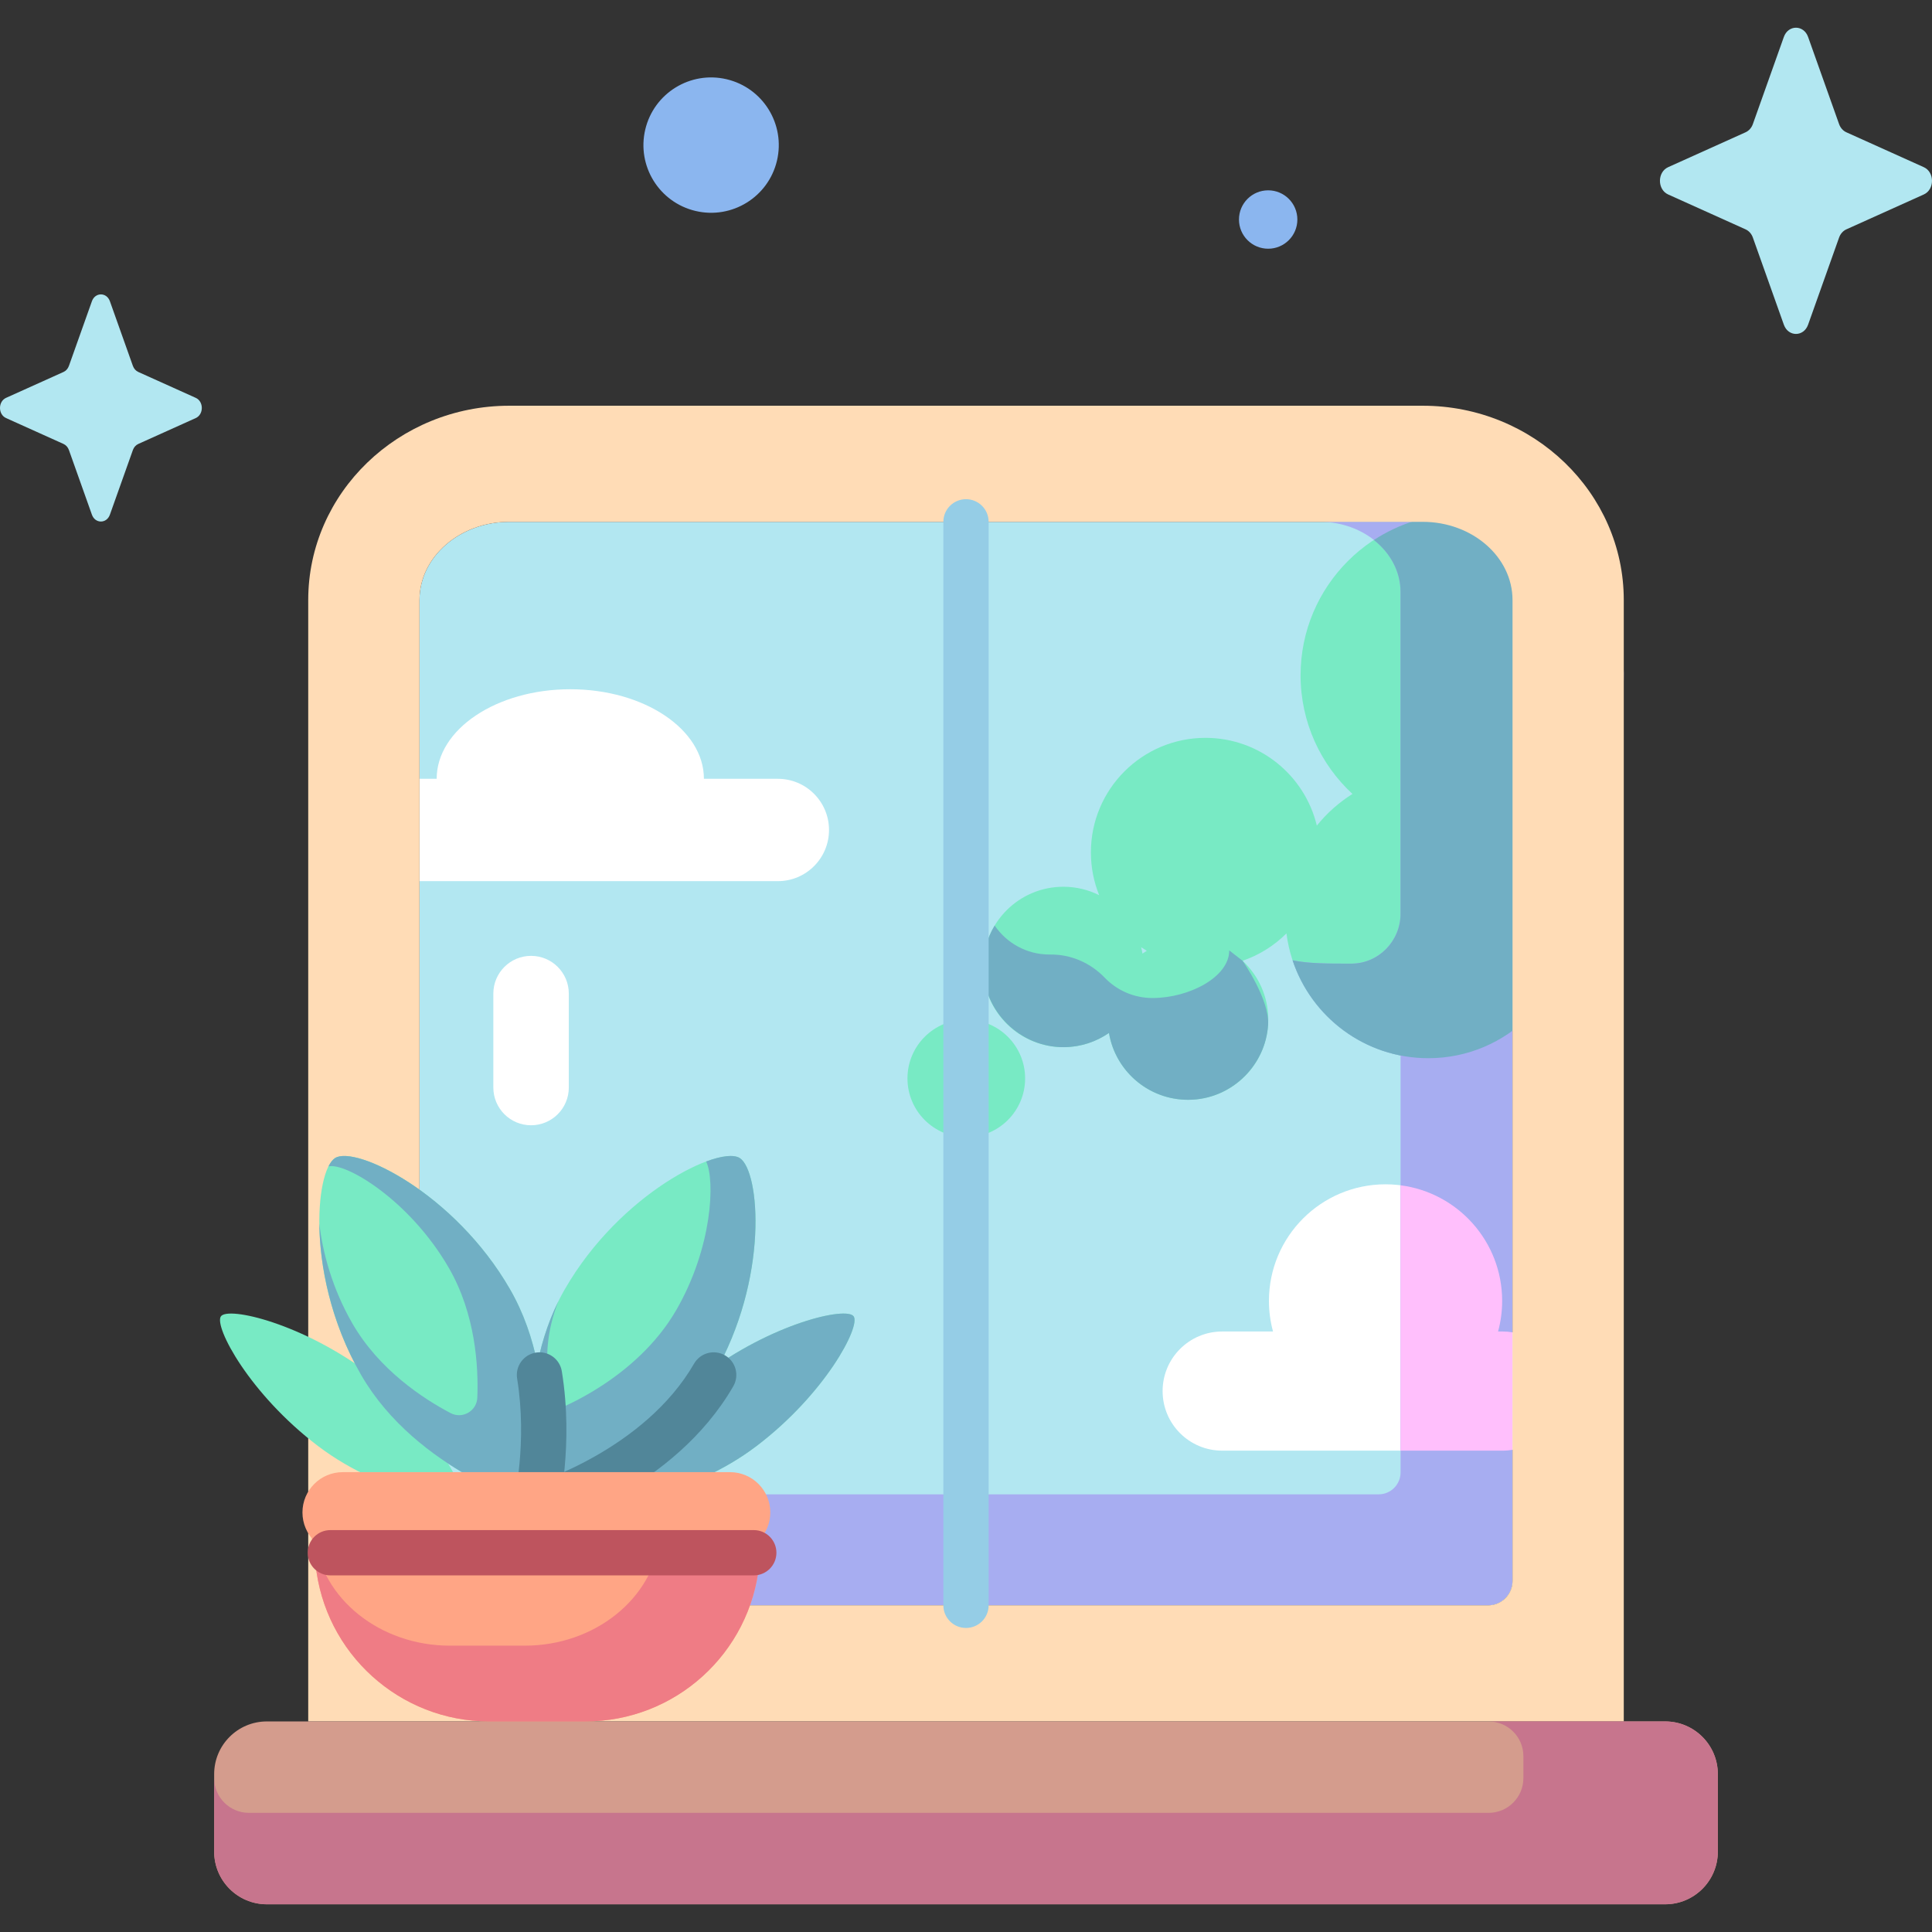 <svg id="Capa_1" enable-background="new 0 0 512 512" height="512" viewBox="0 0 512 512" width="512" xmlns="http://www.w3.org/2000/svg"><rect x="0" y="0" width="512" height="512" fill="#333333" stroke="none"/><g><g><path d="m117.638 425.427h276.724c3.574 0 6.471-2.897 6.471-6.471v-259.938c0-11.429-10.68-20.728-23.806-20.728h-242.053c-13.127 0-23.807 9.299-23.807 20.728v259.938c0 3.574 2.897 6.471 6.471 6.471z" fill="#b2e7f1"/><path d="m186.546 206.39c0-13.107-15.854-23.733-35.411-23.733s-35.411 10.626-35.411 23.733h-4.556v27.124h94.968c7.49 0 13.562-6.072 13.562-13.562 0-7.49-6.072-13.562-13.562-13.562z" fill="#fff"/><path d="m397.006 352.861c.701-2.584 1.081-5.299 1.081-8.105 0-17.067-13.836-30.902-30.902-30.902-17.067 0-30.902 13.836-30.902 30.902 0 2.806.381 5.521 1.081 8.105h-13.471c-8.72 0-15.788 7.069-15.788 15.788 0 8.72 7.069 15.788 15.788 15.788h74.421c8.72 0 15.788-7.069 15.788-15.788 0-8.719-7.069-15.788-15.788-15.788z" fill="#fff"/><path d="m256.078 270.202c-8.61 0-15.59 6.98-15.59 15.59s6.98 15.59 15.59 15.59 15.59-6.98 15.59-15.59-6.98-15.59-15.59-15.59z" fill="#78eac4"/><path d="m428.317 178.966c0-23.652-17.174-42.826-40.826-42.826s-42.826 19.174-42.826 42.826c0 12.428 5.299 23.614 13.755 31.438-3.6 2.255-6.793 5.097-9.447 8.393-3.198-13.34-15.195-23.259-29.516-23.259-16.767 0-30.359 13.592-30.359 30.359 0 4.01.785 7.834 2.197 11.338-2.858-1.429-6.08-2.238-9.492-2.238-11.741 0-21.258 9.518-21.258 21.258s9.518 21.258 21.258 21.258c4.49 0 8.651-1.395 12.082-3.771 1.686 10.054 10.426 17.717 20.959 17.717 11.74 0 21.258-9.517 21.258-21.258 0-6.159-2.622-11.703-6.807-15.586 4.425-1.516 8.392-4.017 11.629-7.253 2.373 18.649 18.287 33.07 37.58 33.07 20.93 0 37.897-16.967 37.897-37.897 0-9.726-3.668-18.593-9.691-25.303 13.999-7.043 21.607-21.528 21.607-38.266zm-125.906 72.052c.489.333.99.649 1.499.954-.391.235-.773.484-1.147.743-.096-.574-.211-1.14-.352-1.697z" fill="#78eac4"/><path d="m329.297 254.616s-3.534-2.767-3.534-2.75c0 7.076-10.645 12.619-20.346 12.619-4.974 0-9.463-2.068-12.658-5.39-3.798-3.95-8.968-6.196-14.447-6.135-.066.001-.132.001-.198.001-6.034 0-11.355-3.045-14.517-7.679-1.991 3.297-3.113 7.178-3.046 11.327.189 11.602 9.943 21.058 21.545 20.903 4.379-.059 8.435-1.445 11.792-3.769 1.759 10.484 11.185 18.367 22.318 17.675 10.573-.658 19.173-9.238 19.854-19.81.432-6.718-6.763-16.992-6.763-16.992z" fill="#71afc4"/><path d="m430.261 176.752c-1.047-20.793-17.224-37.998-37.911-40.337-5.735-.648-11.257-.125-16.399 1.311.57.177 1.131.373 1.688.577-.204-.005-.407-.014-.612-.014h-27.231c11.782 0 21.368 8.347 21.368 18.605v85.231c0 7.221-5.781 13.215-13.002 13.247-.047 0-.094 0-.141 0-6.144 0-11.315-.005-15.469-.888 4.254 12.811 15.152 22.585 28.613 25.231v110.491c0 3.208-2.6 5.808-5.808 5.808h-248.38c-3.208 0-5.808-2.6-5.808-5.808v28.748c0 3.574 2.897 6.471 6.471 6.471h276.725c3.574 0 6.471-2.897 6.471-6.471v-145.803c9.436-6.893 15.57-18.035 15.57-30.615 0-9.726-3.668-18.593-9.691-25.303 14.607-7.353 24.436-22.814 23.546-40.481z" fill="#a7adf1"/><path d="m428.317 178.966c0-23.652-17.174-42.826-40.826-42.826-8.639 0-16.674 2.567-23.401 6.966 4.331 3.408 7.073 8.319 7.073 13.789v85.231c0 7.221-5.781 13.215-13.002 13.247-.047 0-.094 0-.141 0-6.144 0-11.316-.005-15.469-.888v.001c5.005 15.071 19.203 25.946 35.955 25.946 20.93 0 37.897-16.967 37.897-37.897 0-9.726-3.668-18.593-9.691-25.303 13.997-7.043 21.605-21.529 21.605-38.266z" fill="#71afc4"/><path d="m400.833 384.218v-31.137c-.822-.132-1.66-.22-2.519-.22h-1.307c.701-2.584 1.081-5.299 1.081-8.105 0-15.718-11.738-28.685-26.924-30.639v70.32h27.15c.859 0 1.697-.087 2.519-.219z" fill="#ffbffc"/><path d="m377.027 107.522h-242.053c-29.385 0-53.291 23.101-53.291 51.496v297.177h348.634v-297.176c0-28.396-23.906-51.497-53.29-51.497zm23.806 311.434c0 3.574-2.897 6.471-6.471 6.471h-276.724c-3.574 0-6.471-2.897-6.471-6.471v-259.937c0-11.43 10.68-20.728 23.807-20.728h242.053c13.127 0 23.806 9.299 23.806 20.728z" fill="#ffdcb6"/><path d="m441.281 504.656h-370.562c-7.713 0-13.965-6.253-13.965-13.965v-20.53c0-7.713 6.252-13.965 13.965-13.965h370.561c7.713 0 13.965 6.253 13.965 13.965v20.53c.001 7.713-6.252 13.965-13.964 13.965z" fill="#d49c8d"/><path d="m441.28 456.195h-46.782c5.089 0 9.215 4.125 9.215 9.215v5.802c0 5.089-4.125 9.214-9.215 9.214h-328.53c-5.089 0-9.214-4.125-9.214-9.214v19.479c0 7.713 6.252 13.965 13.965 13.965h370.561c7.713 0 13.965-6.253 13.965-13.965v-20.53c.001-7.713-6.252-13.966-13.965-13.966z" fill="#c7758d"/><path d="m98.48 364.491c18.137 13.794 25.727 34.329 25.727 34.329s-21.816-1.83-39.953-15.625c-18.137-13.794-27.551-31.586-25.727-34.329s21.816 1.831 39.953 15.625z" fill="#78eac4"/><path d="m186.288 364.491c-18.137 13.794-25.727 34.329-25.727 34.329s21.816-1.83 39.953-15.625c18.137-13.794 27.551-31.586 25.727-34.329-1.823-2.743-21.816 1.831-39.953 15.625z" fill="#78eac4"/><path d="m186.288 364.491c-18.137 13.794-25.727 34.329-25.727 34.329s21.816-1.83 39.953-15.625c18.137-13.794 27.551-31.586 25.727-34.329-1.823-2.743-21.816 1.831-39.953 15.625z" fill="#71afc4"/><path d="m149.709 341.614c-14.701 25.462-6.904 57.485-6.904 57.485s31.63-9.26 46.331-34.722 12.285-54.066 6.905-57.485c-5.382-3.418-31.631 9.26-46.332 34.722z" fill="#78eac4"/><path d="m196.04 306.892c-1.53-.972-4.749-.639-8.908.915 2.399 4.92 1.697 22.72-7.907 39.357-10.654 18.452-31.56 26.327-31.56 26.327s-6.168-12.234.294-28.599c-12.298 24.848-5.154 54.206-5.154 54.206s31.63-9.26 46.331-34.722c14.7-25.462 12.284-54.066 6.904-57.484z" fill="#71afc4"/><g><path d="m142.802 405.1c-2.596 0-4.989-1.698-5.756-4.316-.93-3.178.891-6.508 4.066-7.442.41-.122 29.574-9.012 42.826-31.965 1.656-2.869 5.325-3.853 8.196-2.196 2.87 1.657 3.853 5.327 2.196 8.196-15.722 27.231-48.455 37.074-49.841 37.48-.561.164-1.129.243-1.687.243z" fill="#518699"/></g><path d="m135.13 341.614c14.701 25.462 6.905 57.485 6.905 57.485s-31.63-9.26-46.331-34.722-12.285-54.066-6.905-57.485c5.381-3.418 31.631 9.26 46.331 34.722z" fill="#78eac4"/><path d="m135.13 341.614c-14.701-25.462-40.95-38.14-46.331-34.722-.634.403-1.225 1.167-1.754 2.224 4.48-1.142 21.509 8.887 31.909 26.899 7.095 12.29 7.862 26.206 7.541 34.379-.139 3.545-3.944 5.742-7.084 4.09-7.239-3.809-18.907-11.431-26.003-23.72-5.339-9.246-7.93-18.869-8.776-26.535.083 11.193 2.984 26.142 11.071 40.148 14.701 25.462 46.331 34.722 46.331 34.722s7.797-32.023-6.904-57.485z" fill="#71afc4"/><g><path d="m142.039 405.1c-.47 0-.947-.056-1.425-.172-3.219-.784-5.193-4.029-4.41-7.249.035-.143 3.606-15.334.84-32.339-.532-3.271 1.688-6.353 4.958-6.886 3.278-.534 6.355 1.688 6.886 4.958 3.173 19.496-.851 36.396-1.023 37.105-.669 2.743-3.123 4.583-5.826 4.583z" fill="#518699"/></g><path d="m155.135 456.195h-25.431c-23.788 0-43.706-18.026-46.073-41.696l-1.18-8.542c-.609-7.693 5.47-14.271 13.187-14.271h93.562c7.717 0 13.796 6.578 13.187 14.271l-1.18 8.542c-2.366 23.67-22.284 41.696-46.072 41.696z" fill="#ffa585"/><path d="m189.201 391.686h-23.62c6.01 0 10.744 4.531 10.27 9.83l-.919 5.883c-1.843 16.303-17.356 28.719-35.883 28.719h-19.806c-18.527 0-34.039-12.416-35.883-28.719l-.742-4.752c-.185 1.069-.257 2.175-.167 3.311l1.18 8.542c2.367 23.67 22.285 41.696 46.073 41.696h25.431c23.788 0 43.706-18.026 46.073-41.696l1.18-8.542c.608-7.694-5.47-14.272-13.187-14.272z" fill="#ef7c85"/><g><path d="m256 431.427c-3.313 0-6-2.686-6-6v-287.137c0-3.313 2.686-6 6-6 3.313 0 6 2.687 6 6v287.137c0 3.313-2.687 6-6 6z" fill="#95cde6"/></g><path d="m193.458 411.492h-102.625c-5.898 0-10.679-4.781-10.679-10.679 0-5.898 4.781-10.679 10.679-10.679h102.625c5.898 0 10.679 4.781 10.679 10.679 0 5.898-4.781 10.679-10.679 10.679z" fill="#ffa585"/><g><path d="m199.758 417.492h-112.209c-3.313 0-6-2.686-6-6s2.687-6 6-6h112.209c3.314 0 6 2.686 6 6s-2.687 6-6 6z" fill="#be545e"/></g><g><path d="m140.739 298.207c-5.522 0-10-4.477-10-10v-24.894c0-5.523 4.478-10 10-10 5.523 0 10 4.477 10 10v24.894c0 5.523-4.477 10-10 10z" fill="#fff"/></g></g><path d="m479.163 9.791 8.215 23.098c.352.989 1.048 1.773 1.926 2.168l20.521 9.246c2.899 1.306 2.899 5.925 0 7.232l-20.521 9.246c-.878.396-1.575 1.18-1.926 2.168l-8.215 23.098c-1.16 3.263-5.264 3.263-6.425 0l-8.214-23.098c-.352-.989-1.048-1.773-1.927-2.168l-20.521-9.246c-2.899-1.306-2.899-5.925 0-7.232l20.521-9.246c.879-.396 1.575-1.18 1.927-2.168l8.214-23.098c1.161-3.263 5.265-3.263 6.425 0z" fill="#b2e7f1"/><path d="m29.124 79.832 6.093 17.133c.261.734.777 1.315 1.429 1.609l15.222 6.858c2.151.969 2.151 4.395 0 5.364l-15.222 6.858c-.652.294-1.168.875-1.429 1.609l-6.093 17.133c-.861 2.421-3.905 2.421-4.766 0l-6.093-17.133c-.261-.734-.777-1.315-1.429-1.609l-15.222-6.858c-2.151-.969-2.151-4.395 0-5.364l15.222-6.858c.652-.294 1.168-.875 1.429-1.609l6.093-17.133c.861-2.421 3.905-2.421 4.766 0z" fill="#b2e7f1"/><g fill="#8bb6ef"><ellipse cx="188.414" cy="38.398" rx="17.937" ry="17.937" transform="matrix(.23 -.973 .973 .23 107.755 212.95)"/><circle cx="336.078" cy="58.175" r="7.737"/></g></g></svg>
